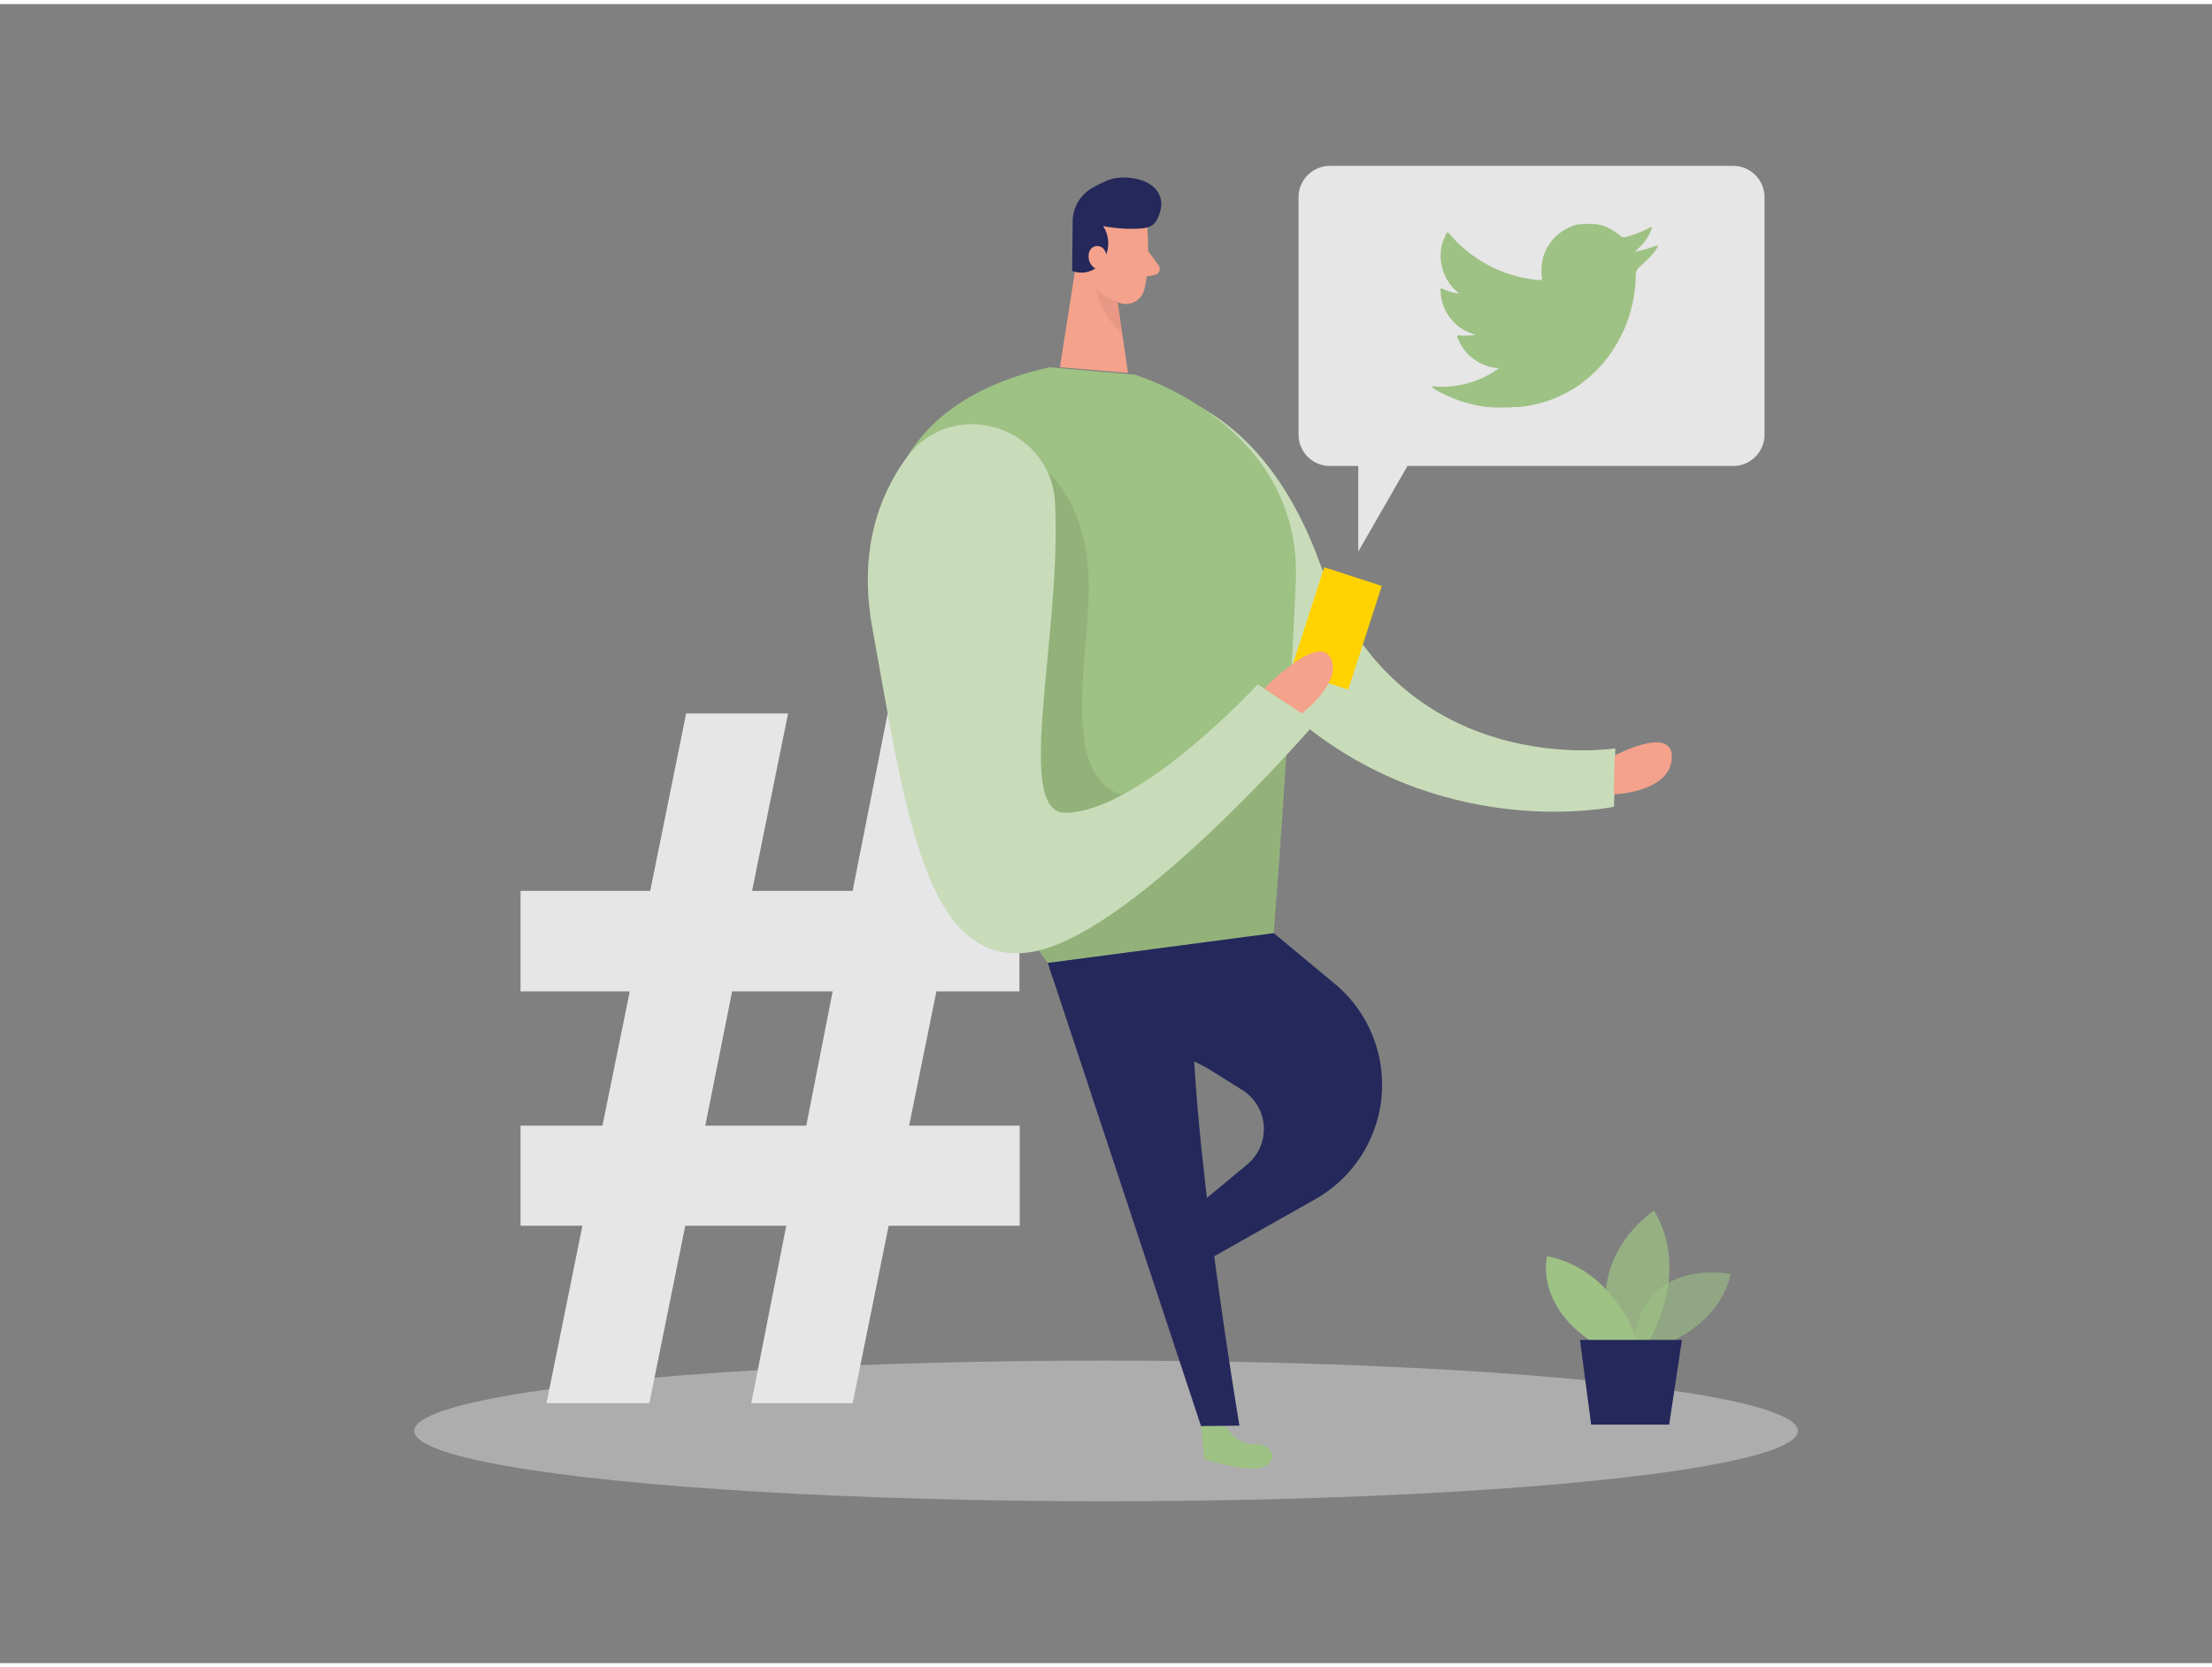 <svg id="Layer_1" data-name="Layer 1" xmlns="http://www.w3.org/2000/svg" viewBox="0 0 400 300" width="406" height="306" class="illustration styles_illustrationTablet__1DWOa"><rect x="0" y="0" width="400" height="300" fill="#808080" stroke="none"/><title>_</title><ellipse cx="200" cy="258.01" rx="125.11" ry="12.72" fill="#e6e6e6" opacity="0.45"></ellipse><path d="M319.08,34.92V77.85a5.66,5.66,0,0,1-5.66,5.67h-58.9L245.62,99V83.52h-5.13a5.67,5.67,0,0,1-5.67-5.67V34.92a5.67,5.67,0,0,1,5.67-5.66h72.93A5.66,5.66,0,0,1,319.08,34.92Z" fill="#e6e6e6"></path><path d="M105.32,220.91H94.13v-18.1h14.81l4.94-24.27H94.13V160.36h23.45l6.5-32.09h18.43L136,160.36h18.18l6.34-32.09h19.09L173,160.36h11.35v18.18H169.33l-4.93,24.27h20v18.1h-23.7L154.19,253H135.85l6.33-32.09H123.92L117.42,253H98.82Zm27.07-42.37-4.85,24.27H145.8l4.77-24.27Z" fill="#e6e6e6"></path><path d="M299.83,43.75v0a6.72,6.72,0,0,1-1,1.46,11.81,11.81,0,0,1-1.2,1.25c-.34.33-.69.65-1.06,1a1.89,1.89,0,0,0-.77,1.57,22.24,22.24,0,0,1-.21,2.94,25.85,25.85,0,0,1-1.17,5,22,22,0,0,1-1.27,3,23.9,23.9,0,0,1-7.79,9.06,24.83,24.83,0,0,1-2.28,1.35,22.45,22.45,0,0,1-5.43,2,17.53,17.53,0,0,1-3.21.48c-.46,0-.93,0-1.39.09h-2.4c-.38,0-.75,0-1.12-.06a18.1,18.1,0,0,1-2.66-.36,24.05,24.05,0,0,1-4.61-1.48,23.78,23.78,0,0,1-2.94-1.48.87.87,0,0,1-.35-.36v0a.27.27,0,0,1,.25-.09l1.36.08a17,17,0,0,0,4.6-.57,20.08,20.08,0,0,0,3.2-1.17A19.69,19.69,0,0,0,271,65.89c0-.07,0-.07-.07-.07a8,8,0,0,1-4.22-1.49,7.81,7.81,0,0,1-2.67-3c-.17-.33-.34-.67-.49-1,0-.11-.11-.23,0-.35s.22-.09.34-.07a7.72,7.72,0,0,0,1.86,0,5.61,5.61,0,0,0,1.07-.1,14.23,14.23,0,0,1-2-.83,6.15,6.15,0,0,1-1.28-.87,8.54,8.54,0,0,1-3-5.57c0-.25,0-.51-.07-.76s.1-.44.41-.29a10.17,10.17,0,0,0,3,.87,1.65,1.65,0,0,0-.32-.28,8.55,8.55,0,0,1-2.92-5.17,8,8,0,0,1,.58-4.71l.32-.72c.12-.26.26-.26.45-.05.67.74,1.34,1.5,2.08,2.18a24.24,24.24,0,0,0,10.17,5.6,24.87,24.87,0,0,0,3.93.69c.16,0,.32,0,.48,0s.24-.07.2-.24a8.62,8.62,0,0,1-.1-1.68,8.32,8.32,0,0,1,2.05-5.4,8.84,8.84,0,0,1,4.28-2.67c.38-.11.78-.07,1.16-.15h1.94c.22,0,.45,0,.68.08a6.23,6.23,0,0,1,2.14.72,9.33,9.33,0,0,1,1.69,1.08,1,1,0,0,1,.19.16,1,1,0,0,0,1.09.31,16.89,16.89,0,0,0,3.09-1.08,9.79,9.79,0,0,0,1.34-.66.21.21,0,0,1,.26,0c.09.08.05.18,0,.28a8.64,8.64,0,0,1-1.34,2.41,11,11,0,0,1-1.75,1.73,23.16,23.16,0,0,0,3.88-1.08C299.61,43.68,299.73,43.63,299.83,43.75Z" fill="#9EC184"></path><path d="M193.89,69.1s30.31-7.76,44.78,32,53.42,33.49,53.42,33.49l-.23,10.55s-29.11,6.22-55.27-14.22S193.89,69.1,193.89,69.1Z" fill="#9EC184"></path><path d="M193.89,69.1s30.31-7.76,44.78,32,53.42,33.49,53.42,33.49l-.23,10.55s-29.11,6.22-55.27-14.22S193.89,69.1,193.89,69.1Z" fill="#fff" opacity="0.44"></path><path d="M221.72,257.21s1.8,3.39,5.06,3.2,4.57,2.84,1.78,4.08-10.8-1.41-10.8-1.41l-.58-5.95Z" fill="#9EC184"></path><path d="M207.45,40.32s.61,6.8-.53,11.33a3.44,3.44,0,0,1-4.18,2.48c-2.27-.61-5.16-2.08-5.93-5.69l-2.05-5.95a6.13,6.13,0,0,1,2.68-6.56C201.28,33.16,207.29,36.16,207.45,40.32Z" fill="#f4a28c"></path><polygon points="195.13 43.57 191.67 65.66 203.98 66.7 201.56 50.21 195.13 43.57" fill="#f4a28c"></polygon><path d="M205.76,40.61a27.07,27.07,0,0,1-6.29-.47,5.69,5.69,0,0,1,0,6.25,4.64,4.64,0,0,1-5.59,1.86l.09-8.77a7,7,0,0,1,3.51-6.21,26.36,26.36,0,0,1,2.92-1.43c2.31-.93,6.3-.5,8.16,1.21A4.16,4.16,0,0,1,210,35.92a6.31,6.31,0,0,1-.39,2.18C208.88,40.16,207.86,40.5,205.76,40.61Z" fill="#24285b"></path><path d="M200.21,46.18s-.05-2.62-2-2.42-1.91,4,.77,4.35Z" fill="#f4a28c"></path><path d="M207.61,44.63l1.91,2.62a1.1,1.1,0,0,1-.68,1.72l-2.61.49Z" fill="#f4a28c"></path><path d="M202.24,53.79a8,8,0,0,1-4-2.37s.18,4.09,4.69,8.12Z" fill="#ce8172" opacity="0.31"></path><path d="M189.83,65.67,205.16,67s30.39,8.93,29.16,37.5-4,63.54-4,63.54l-40.87,5.34S121.53,80.88,189.83,65.67Z" fill="#9EC184"></path><path d="M189.45,84.63s8.37,6.47,7.36,23.83-5.14,37.07,12.77,35.07,23-7.71,23-7.71L230.34,168l-40.87,5.34L185.79,168S159.11,108.8,189.45,84.63Z" opacity="0.08"></path><path d="M230.34,168l11,9.13a23.76,23.76,0,0,1-3.54,39l-21,11.86-7-5.1,15.74-13.06a8.33,8.33,0,0,0-.91-13.48l-5.61-3.5a25.35,25.35,0,0,0-10.25-3.68c-6.08-.77-16.21-3.87-19.23-15.79Z" fill="#24285b"></path><path d="M190.78,90.19c-.72-14-18.65-19.47-26.9-8.09-5.08,7-8.61,17-6.13,30.7,6.13,34,9.7,60.51,27.83,58.73s52.34-41.62,52.34-41.62L227.45,123s-21.19,23-34.72,23.24C183.13,146.43,192,114.1,190.78,90.19Z" fill="#9EC184"></path><rect x="236.18" y="103.02" width="10.94" height="19.71" transform="translate(436.77 294.72) rotate(-162.06)" fill="#ffd200"></rect><path d="M190.78,90.19c-.72-14-18.65-19.47-26.9-8.09-5.08,7-8.61,17-6.13,30.7,6.13,34,9.7,60.51,27.83,58.73s52.34-41.62,52.34-41.62L227.45,123s-21.19,23-34.72,23.24C183.13,146.43,192,114.1,190.78,90.19Z" fill="#fff" opacity="0.44"></path><path d="M235.44,128.27s7.52-5.77,5.13-10.11-11.95,5.62-11.95,5.62Z" fill="#f4a28c"></path><path d="M189.47,173.34l27.71,83.79,6.95-.07s-9.44-55.92-8.42-79.41Z" fill="#24285b"></path><path d="M292,135.87s10.63-5.65,10.32.51-10.48,6.53-10.48,6.53Z" fill="#f4a28c"></path><path d="M299.47,242.91s11.07-3,13.52-13.26c0,0-17.12-3.53-17.68,14.15Z" fill="#9EC184" opacity="0.58"></path><path d="M298.12,241.8s7.78-12.17,1-23.62c0,0-13.06,8.22-7.34,23.62Z" fill="#9EC184" opacity="0.73"></path><path d="M296.13,241.8s-4-12.91-16.35-15.4c0,0-2.35,8.36,7.92,15.4Z" fill="#9EC184"></path><polygon points="304.15 241.55 301.84 256.87 287.73 256.87 285.71 241.55 304.15 241.55" fill="#24285b"></polygon></svg>